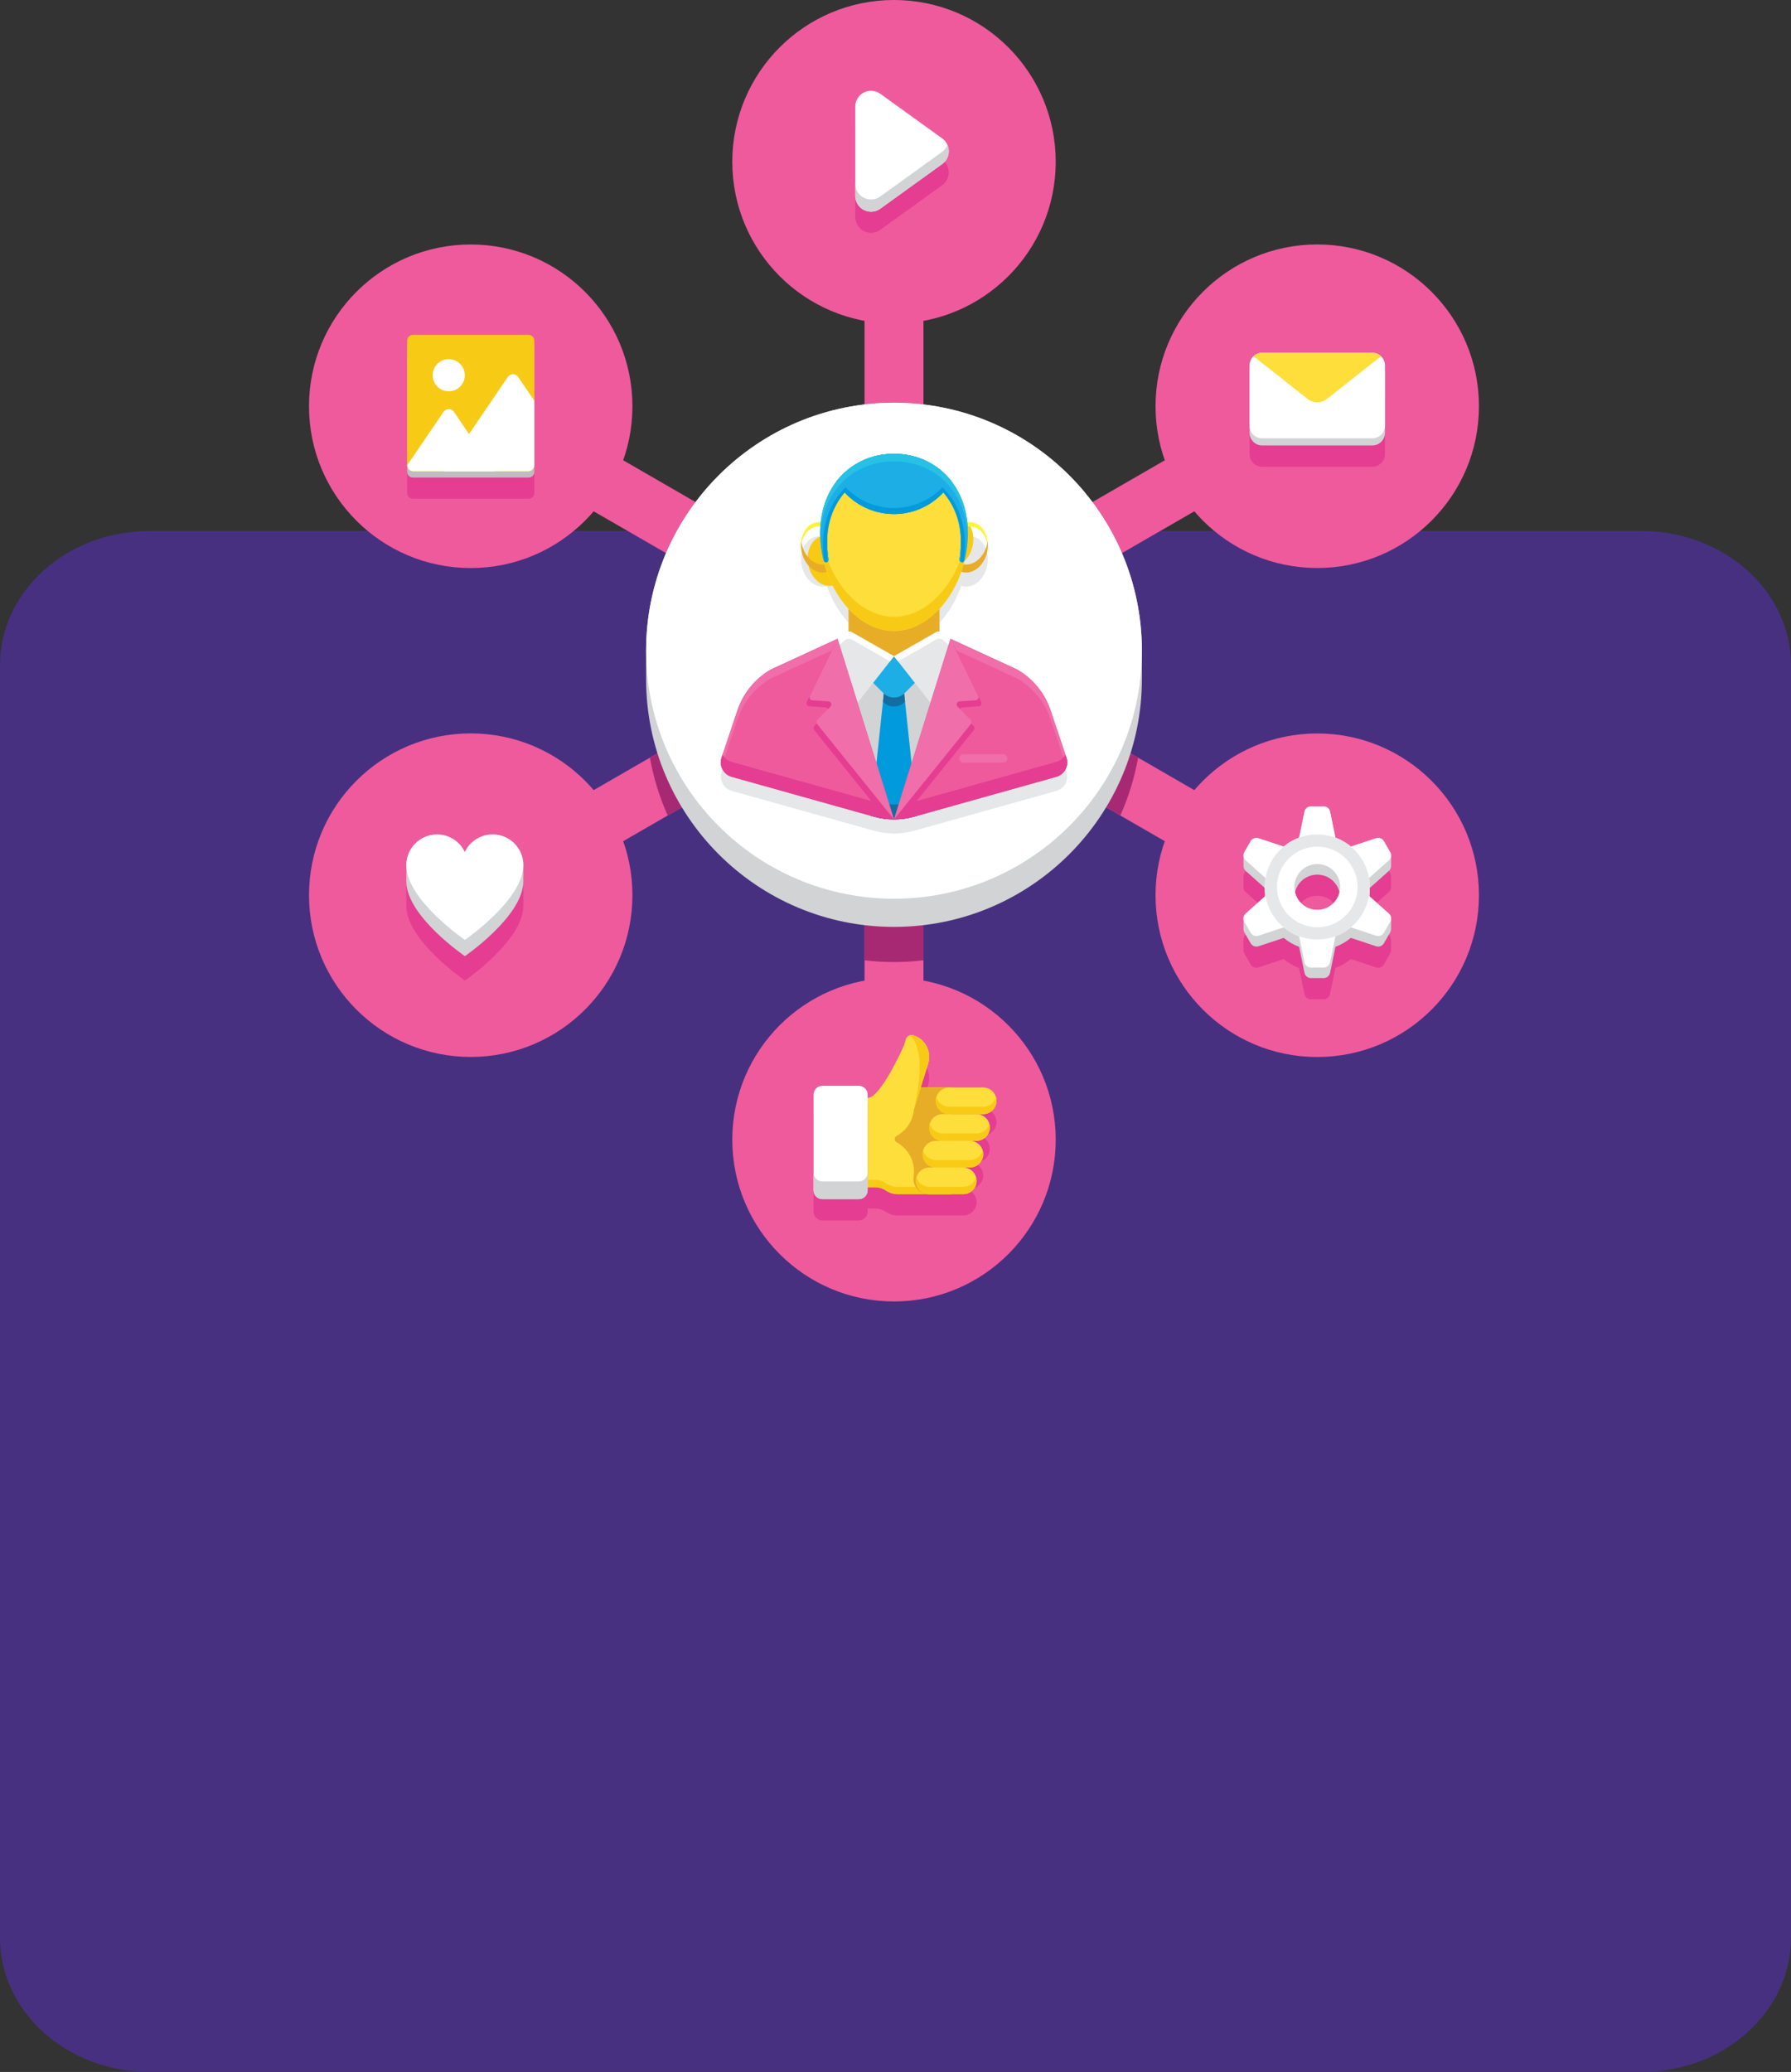 <?xml version="1.0" encoding="utf-8"?>
<!-- Generator: Adobe Illustrator 16.0.0, SVG Export Plug-In . SVG Version: 6.00 Build 0)  -->
<!DOCTYPE svg PUBLIC "-//W3C//DTD SVG 1.1//EN" "http://www.w3.org/Graphics/SVG/1.1/DTD/svg11.dtd">
<svg version="1.1" id="Layer_1" xmlns="http://www.w3.org/2000/svg" xmlns:xlink="http://www.w3.org/1999/xlink" x="0px" y="0px"
	 width="430.145px" height="497.412px" viewBox="0 0 430.145 497.412" enable-background="new 0 0 430.145 497.412"
	 xml:space="preserve">
<rect x="0" y="0" width="430.145" height="497.412" fill="#333333" stroke="none"/>
<g id="Group_7300" transform="translate(-1964.211 28752.195)">
	<g id="Group_7287" transform="translate(3012.211 388.385)">
		<path id="Path_19833" fill="#473080" d="M-773.672-28643.168h119.868c19.854,0,35.948-14.422,35.948-32.215v-305.516
			c0-17.793-16.095-32.217-35.948-32.217h-358.248c-19.853,0-35.948,14.424-35.948,32.217v305.516
			c0,17.793,16.1,32.215,35.948,32.215h124.227"/>
	</g>
</g>
<g id="Social_Media" transform="translate(1041.556 28948.527)">
	<g id="Group_6730" transform="translate(66.444 64.587)">
		<g id="Group_6704" transform="translate(71.008 63.665)">
			<rect id="Rectangle_1246" x="-971.372" y="-29013.113" fill="#EF5A9D" width="14.153" height="185.11"/>
			<path id="Path_18650" fill="#EF5A9D" d="M-880.59-28960.705l-32.259,18.611l-37.275,21.535l-7.094,4.086l-7.077,4.088
				l-7.077,4.086l-47.274,27.295l-22.26,12.852l-7.094-12.26l25.081-14.475l44.453-25.672l7.094-4.086l7.077-4.088l7.077-4.088
				l35.755-20.637l33.779-19.51L-880.59-28960.705z"/>
			<path id="Path_18651" fill="#EF5A9D" d="M-880.59-28880.412l-7.094,12.262l-22.256-12.854l-47.278-27.293l-7.077-4.088
				l-7.077-4.086l-7.094-4.088l-37.274-21.535l-32.26-18.611l7.094-12.262l33.779,19.506l35.755,20.641l7.077,4.086l7.077,4.086
				l7.094,4.088l44.453,25.672L-880.59-28880.412z"/>
			<path id="Path_18652" fill="#A72973" d="M-905.671-28894.887c-0.849,4.785-2.284,9.447-4.272,13.883l-47.275-27.297v62.053
				c-4.701,0.563-9.452,0.563-14.153,0v-62.053l-47.274,27.301c-1.989-4.436-3.424-9.098-4.273-13.883l44.453-25.672l-37.275-21.535
				c9.415-16.119,25.835-26.902,44.369-29.135c4.701-0.563,9.452-0.563,14.153,0c18.534,2.232,34.953,13.016,44.369,29.135
				l-37.275,21.535L-905.671-28894.887z"/>
			<path id="Path_18653" fill="#D1D3D4" d="M-904.759-28920.488c0-0.023,0-0.047,0-0.07c0-32.883-26.656-59.539-59.539-59.539
				s-59.539,26.656-59.539,59.539c0,0.023,0,0.047,0,0.07s0,0.047,0,0.074c0,0.025,0,0.047,0,0.072s0,0.047,0,0.07
				c0,0.025,0,0.047,0,0.072c0,0.027,0,0.047,0,0.074c0,0.025,0,0.047,0,0.07s0,0.047,0,0.074c0,0.025,0,0.047,0,0.072
				s0,0.047,0,0.07c0,0.025,0,0.049,0,0.072s0,0.047,0,0.072s0,0.047,0,0.072c0,0.027,0,0.047,0,0.072c0,0.023,0,0.047,0,0.072
				c0,0.027,0,0.047,0,0.074c0,0.025,0,0.047,0,0.072s0,0.047,0,0.07c0,0.025,0,0.047,0,0.072c0,0.027,0,0.049,0,0.074
				s0,0.047,0,0.07c0,0.025,0,0.047,0,0.074c0,0.025,0,0.047,0,0.072s0,0.047,0,0.072c0,0.023,0,0.047,0,0.072s0,0.047,0,0.072
				c0,0.027,0,0.047,0,0.07c0,0.025,0,0.047,0,0.074c0,0.025,0,0.047,0,0.072s0,0.049,0,0.074s0,0.047,0,0.072
				c0,0.027,0,0.047,0,0.074c0,0.025,0,0.047,0,0.072s0,0.047,0,0.07c0,0.025,0,0.047,0,0.072c0,0.027,0,0.047,0,0.074
				c0,0.025,0,0.047,0,0.07s0,0.047,0,0.07c0,0.025,0,0.049,0,0.074s0,0.047,0,0.072c0,0.027,0,0.049,0,0.072s0,0.047,0,0.072
				s0,0.047,0,0.072c0,0.027,0,0.047,0,0.072c0,0.023,0,0.047,0,0.07c0,0.025,0,0.047,0,0.072c0,0.027,0,0.047,0,0.072
				c0,0.023,0,0.047,0,0.07c0,0.025,0,0.047,0,0.072c0,0.027,0,0.049,0,0.074s0,0.047,0,0.07s0,0.047,0,0.074
				c0,0.025,0,0.047,0,0.072s0,0.047,0,0.072c0,0.023,0,0.047,0,0.07s0,0.047,0,0.072s0,0.047,0,0.072c0,0.023,0,0.047,0,0.07
				s0,0.047,0,0.072s0,0.047,0,0.072c0,0.027,0,0.049,0,0.072s0,0.047,0,0.072c0,0.027,0,0.047,0,0.074c0,0.025,0,0.047,0,0.072
				s0,0.047,0,0.072c0,0.023,0,0.047,0,0.072s0,0.047,0,0.072c0,0.027,0,0.047,0,0.07c0,0.025,0,0.047,0,0.074
				c0,0.025,0,0.047,0,0.072s0,0.049,0,0.072s0,0.047,0,0.072s0,0.047,0,0.072c0,0.027,0,0.047,0,0.072c0,0.023,0,0.047,0,0.072
				c0,0.027,0,0.047,0,0.074c0,0.025,0,0.047,0,0.07s0,0.047,0,0.072s0,0.047,0,0.072c0,0.027,0,0.049,0,0.074s0,0.047,0,0.07
				s0,0.047,0,0.074c0,0.025,0,0.047,0,0.072s0,0.047,0,0.072c0,0.023,0,0.047,0,0.07s0,0.047,0,0.072s0,0.047,0,0.072
				c0,0.027,0,0.047,0,0.072c0,0.023,0,0.047,0,0.072c0,0.027,0,0.047,0,0.074c0,0.025,0,0.047,0,0.07s0,0.047,0,0.074
				c0,0.025,0,0.047,0,0.072s0,0.047,0,0.07c0,32.883,26.656,59.539,59.539,59.539s59.539-26.656,59.539-59.539
				c0-0.023,0-0.047,0-0.07c0-0.025,0-0.047,0-0.072c0-0.027,0-0.049,0-0.074s0-0.047,0-0.07c0-0.025,0-0.047,0-0.074
				c0-0.025,0-0.047,0-0.072s0-0.047,0-0.072c0-0.023,0-0.047,0-0.072s0-0.047,0-0.072c0-0.027,0-0.047,0-0.07
				c0-0.025,0-0.047,0-0.072c0-0.023,0-0.047,0-0.072c0-0.027,0-0.047,0-0.074c0-0.025,0-0.047,0-0.07s0-0.047,0-0.074
				c0-0.025,0-0.047,0-0.072s0-0.047,0-0.072c0-0.027,0-0.047,0-0.07c0-0.025,0-0.047,0-0.074c0-0.025,0-0.047,0-0.072
				s0-0.047,0-0.072c0-0.023,0-0.047,0-0.072s0-0.047,0-0.072c0-0.027,0-0.047,0-0.072c0-0.023,0-0.047,0-0.072
				c0-0.027,0-0.047,0-0.074c0-0.025,0-0.047,0-0.07s0-0.047,0-0.072s0-0.047,0-0.072c0-0.027,0-0.047,0-0.072
				c0-0.023,0-0.047,0-0.072c0-0.027,0-0.047,0-0.074c0-0.025,0-0.047,0-0.072s0-0.047,0-0.072c0-0.023,0-0.047,0-0.072
				s0-0.047,0-0.072c0-0.027,0-0.047,0-0.07c0-0.025,0-0.047,0-0.072c0-0.023,0-0.047,0-0.072c0-0.027,0-0.047,0-0.07
				c0-0.025,0-0.047,0-0.072c0-0.023,0-0.047,0-0.072c0-0.027,0-0.047,0-0.074c0-0.025,0-0.047,0-0.07s0-0.047,0-0.074
				c0-0.025,0-0.047,0-0.072s0-0.047,0-0.07c0-0.025,0-0.047,0-0.072c0-0.023,0-0.047,0-0.072s0-0.047,0-0.07
				c0-0.025,0-0.047,0-0.072c0-0.023,0-0.047,0-0.072s0-0.047,0-0.072c0-0.027,0-0.047,0-0.072c0-0.023,0-0.047,0-0.072
				s0-0.047,0-0.074c0-0.025,0-0.047,0-0.07s0-0.047,0-0.07s0-0.047,0-0.074c0-0.025,0-0.047,0-0.072s0-0.047,0-0.07
				c0-0.025,0-0.047,0-0.072c0-0.027,0-0.047,0-0.074c0-0.025,0-0.047,0-0.072s0-0.049,0-0.074s0-0.047,0-0.072
				c0-0.027,0-0.047,0-0.074c0-0.025,0-0.047,0-0.07s0-0.047,0-0.072s0-0.047,0-0.072c0-0.027,0-0.047,0-0.072
				c0-0.023,0-0.047,0-0.072c0-0.027,0-0.047,0-0.074c0-0.025,0-0.047,0-0.07s0-0.047,0-0.074c0-0.025,0-0.047,0-0.072
				s0-0.047,0-0.07c0-0.025,0-0.047,0-0.072c0-0.027,0-0.047,0-0.074c0-0.025,0-0.047,0-0.072s0-0.047,0-0.072
				c0-0.023,0-0.047,0-0.072s0-0.047,0-0.072c0-0.027,0-0.047,0-0.072c0-0.023,0-0.047,0-0.07s0-0.047,0-0.072
				c0-0.027,0-0.047,0-0.074c0-0.025,0-0.047,0-0.07s0-0.047,0-0.074c0-0.025,0-0.047,0-0.072s0-0.047,0-0.07
				c0-0.025,0-0.047,0-0.072C-904.759-28920.441-904.759-28920.463-904.759-28920.488z"/>
			<circle id="Ellipse_2256" fill="#FFFFFF" cx="-964.296" cy="-28920.561" r="59.537"/>
			<path id="Path_18654" fill="#E6E7E8" d="M-922.735-28890.859c0-0.012,0-0.021,0-0.031c0-0.025-0.008-0.051-0.015-0.076
				c-0.028-0.16-0.067-0.316-0.116-0.471c-0.006-0.02-0.008-0.035-0.013-0.055l-3.805-11.35c-1.392-4.152-4.257-7.65-8.054-9.834
				l-14.484-6.67l-0.573-0.264l-0.948-0.436l0,0l0,0h-0.006l0,0l-1.252-1l-0.557-0.447c-0.225-0.182-0.498-0.289-0.784-0.313
				c-0.01,0-0.022,0-0.032,0v-5.461c1.043-1.131,1.973-2.359,2.775-3.67c0.361-0.592,0.699-1.201,1.021-1.834
				c0.549-1.096,1.025-2.227,1.426-3.385c0.169,0.068,0.344,0.123,0.521,0.162c2.579,0.465,5.155-1.84,5.754-5.156
				c0.053-0.311,0.086-0.627,0.1-0.943c0,0.02,0.006,0.035,0.008,0.053c0-0.039,0-0.078,0-0.117c0-0.068,0.02-0.137,0.02-0.199
				c0-0.156-0.019-0.301-0.023-0.457c-0.006-0.156-0.01-0.313-0.027-0.469c-0.008-0.072,0-0.148-0.012-0.223
				c0,0.004,0,0.006,0,0.008c-0.02-0.137-0.057-0.266-0.081-0.398c-0.03-0.16-0.063-0.313-0.101-0.467
				c-0.049-0.184-0.1-0.361-0.168-0.535c-0.057-0.154-0.121-0.299-0.187-0.449c-0.065-0.148-0.146-0.311-0.228-0.457
				c-0.084-0.146-0.178-0.285-0.274-0.422s-0.175-0.252-0.272-0.365c-0.117-0.133-0.241-0.258-0.373-0.375
				c-0.1-0.092-0.19-0.188-0.3-0.27c-0.159-0.117-0.329-0.223-0.505-0.316c-0.093-0.051-0.177-0.113-0.275-0.158
				c-0.66-0.314-1.402-0.408-2.119-0.271c-0.326-3.563-1.632-6.963-3.773-9.826v-0.006l0,0l0,0c-0.016-0.02-0.031-0.039-0.047-0.057
				c-0.081-0.1-0.167-0.201-0.25-0.307s-0.145-0.18-0.221-0.27l-0.006,0.012c-0.246-0.289-0.485-0.584-0.748-0.852
				c-0.399-0.41-0.82-0.801-1.26-1.17c-0.047-0.039-0.1-0.072-0.148-0.111c-0.117-0.094-0.242-0.18-0.36-0.27
				c-0.368-0.285-0.741-0.557-1.132-0.813c-0.171-0.109-0.348-0.207-0.521-0.313c-0.354-0.211-0.711-0.412-1.08-0.6
				c-0.199-0.1-0.406-0.201-0.615-0.289c-0.357-0.162-0.723-0.311-1.094-0.449c-0.221-0.082-0.44-0.162-0.664-0.236
				c-0.379-0.121-0.764-0.227-1.154-0.324c-0.225-0.059-0.448-0.119-0.678-0.168c-0.424-0.09-0.855-0.152-1.289-0.211
				c-0.2-0.027-0.4-0.066-0.601-0.086c-1.296-0.141-2.604-0.141-3.9,0c-0.2,0.02-0.4,0.059-0.6,0.086
				c-0.436,0.059-0.868,0.121-1.294,0.211c-0.23,0.049-0.453,0.111-0.677,0.168c-0.39,0.1-0.775,0.199-1.154,0.324
				c-0.225,0.074-0.444,0.154-0.665,0.236c-0.371,0.137-0.738,0.287-1.1,0.449c-0.206,0.092-0.41,0.186-0.611,0.289
				c-0.37,0.186-0.728,0.387-1.083,0.6c-0.174,0.1-0.35,0.199-0.52,0.313c-0.392,0.252-0.768,0.529-1.14,0.816
				c-0.115,0.09-0.236,0.17-0.35,0.262c-0.049,0.039-0.1,0.074-0.149,0.111c-0.44,0.367-0.861,0.758-1.26,1.17
				c-0.262,0.27-0.5,0.564-0.748,0.855l-0.007-0.012c-0.074,0.086-0.144,0.178-0.216,0.266c-0.083,0.102-0.169,0.201-0.25,0.309
				l-0.051,0.061v0.004c-2.133,2.852-3.437,6.238-3.766,9.783c-0.349-0.037-0.702-0.027-1.049,0.031
				c-0.304,0.057-0.6,0.15-0.88,0.279c-0.1,0.045-0.182,0.109-0.275,0.16c-0.176,0.092-0.345,0.197-0.505,0.314
				c-0.1,0.082-0.2,0.178-0.3,0.27c-0.131,0.117-0.256,0.244-0.373,0.375c-0.1,0.115-0.184,0.242-0.272,0.367
				s-0.189,0.273-0.274,0.422s-0.157,0.299-0.228,0.455s-0.13,0.301-0.186,0.451c-0.064,0.174-0.118,0.352-0.167,0.535
				c-0.041,0.154-0.074,0.307-0.1,0.465c-0.025,0.137-0.062,0.264-0.081,0.402c0,0,0-0.008,0-0.012
				c-0.01,0.074-0.005,0.15-0.012,0.223c-0.015,0.154-0.02,0.313-0.025,0.469c-0.005,0.156-0.027,0.301-0.024,0.457
				c0,0.066,0.017,0.135,0.02,0.199c0,0.039,0,0.078,0,0.117c0-0.02,0.005-0.035,0.007-0.053c0.014,0.316,0.047,0.633,0.1,0.943
				c0.6,3.313,3.175,5.621,5.754,5.156c0.117-0.029,0.232-0.066,0.346-0.109c0.396,1.141,0.866,2.254,1.405,3.332
				c0.319,0.629,0.66,1.242,1.022,1.832c0.802,1.311,1.731,2.539,2.773,3.668v5.465c-0.15,0.008-0.297,0.039-0.437,0.092
				c-0.135,0.053-0.261,0.127-0.375,0.217l-0.549,0.441l-1.262,1.012l0,0l-16.013,7.375c-0.942,0.543-1.834,1.17-2.663,1.873l0,0
				c-0.544,0.469-1.06,0.971-1.544,1.5c-0.122,0.133-0.242,0.266-0.358,0.4c-0.116,0.135-0.247,0.262-0.36,0.4
				c-0.794,0.977-1.482,2.035-2.054,3.158c-0.083,0.16-0.162,0.32-0.24,0.484c-0.318,0.652-0.596,1.324-0.831,2.012l-3.805,11.352
				c-0.053,0.166-0.095,0.336-0.125,0.508c-0.007,0.035-0.014,0.074-0.019,0.109c0,0.016,0,0.029,0,0.043
				c-0.01,0.074-0.012,0.145-0.017,0.219c-0.005,0.074-0.014,0.121-0.015,0.182c0,0.012-0.007,0.025-0.007,0.039s0,0.012,0,0.021
				v0.016c0,0.063,0.01,0.125,0.014,0.188c0,0.047-0.005,0.092,0,0.137c0.005,0.047,0.015,0.07,0.02,0.102s0,0.055,0.007,0.082
				c0,0.008,0,0.02,0,0.027c0.015,0.1,0.041,0.188,0.062,0.281c0,0.018,0.008,0.035,0.012,0.051c0.014,0.051,0.015,0.1,0.03,0.154
				c0,0.014,0.012,0.023,0.015,0.037c0.003,0.012,0,0.012,0,0.02c0,0.006,0,0,0-0.006l0.01,0.025
				c0.048,0.141,0.105,0.281,0.171,0.414c0.03,0.066,0.056,0.137,0.09,0.201c0.105,0.195,0.229,0.381,0.368,0.555
				c0.15,0.184,0.317,0.35,0.5,0.5c0.254,0.201,0.535,0.367,0.834,0.492c0.039,0.018,0.069,0.049,0.11,0.064
				c0.117,0.045,0.237,0.086,0.36,0.121l33.424,9.363l0,0l0.122,0.035l0.613,0.172l0,0c0.4,0.109,0.79,0.207,1.191,0.289
				c0.401,0.082,0.8,0.152,1.2,0.207c0.056,0.008,0.113,0.004,0.169,0.012c0.1,0.012,0.193,0.008,0.287,0.02l0.014,0.018
				c0.263,0.029,0.525,0.061,0.79,0.078l-0.014-0.041c0.4,0.027,0.794,0.08,1.192,0.08l0,0c0.356,0,0.711-0.014,1.066-0.035
				c0.037,0,0.074-0.01,0.111-0.012v0.008c0.264-0.018,0.527-0.049,0.789-0.078l0.015-0.018c0.149-0.016,0.3-0.012,0.454-0.031
				c0.128-0.016,0.257-0.045,0.385-0.066c0.1-0.014,0.2-0.033,0.301-0.051c0.168-0.031,0.34-0.053,0.508-0.088
				c0.399-0.084,0.794-0.18,1.184-0.289c0.002-0.002,0.006-0.002,0.008,0l34.159-9.568c1.165-0.326,2.085-1.221,2.446-2.375l0,0
				c0-0.004,0-0.008,0-0.01c0.023-0.076,0.035-0.154,0.054-0.232c0.022-0.096,0.051-0.188,0.065-0.283c0-0.006,0-0.014,0-0.021
				s0-0.037,0-0.057C-922.698-28890.207-922.696-28890.535-922.735-28890.859z"/>
			<g id="Group_6703" transform="translate(42.099 45.296)">
				<g id="Group_6702" transform="translate(0.001)">
					<path id="Path_18655" fill="#D1D3D4" d="M-967.407-28935.586l-34.159,9.568c-3.159,0.885-6.5,0.885-9.659,0l-34.158-9.568
						c-1.904-0.531-3.015-2.506-2.483-4.41c0.017-0.059,0.034-0.117,0.054-0.176l3.805-11.35c1.392-4.152,4.257-7.65,8.053-9.834
						l16.013-7.375h27.093l16.012,7.375c3.797,2.184,6.662,5.682,8.053,9.834l3.805,11.352c0.629,1.873-0.381,3.902-2.254,4.531
						C-967.291-28935.619-967.348-28935.602-967.407-28935.586z"/>
					<rect id="Rectangle_1247" x="-1017.317" y="-28980.977" fill="#E7AD27" width="21.846" height="19.874"/>
					<path id="Path_18656" fill="#009ADD" d="M-1004.247-28958.324h-4.299l-3.415,32.1l0.735,0.205c3.159,0.887,6.501,0.887,9.659,0
						l0.734-0.205L-1004.247-28958.324z"/>
					<path id="Path_18657" fill="#136DA0" d="M-1004.247-28958.324h-4.299l-0.5,4.693l0.115,0.117c1.397,1.398,3.665,1.398,5.063,0
						c0,0,0,0,0.001,0l0.116-0.117L-1004.247-28958.324z"/>
					<path id="Path_18658" fill="#1CAEE4" d="M-1001.199-28958.328l-2.662,2.664c-1.397,1.396-3.665,1.396-5.063,0l0,0l-2.662-2.664
						c-0.28-0.277-0.28-0.732,0-1.012c0,0,0,0,0,0l5.194-5.195l5.194,5.195
						C-1000.921-28959.059-1000.921-28958.607-1001.199-28958.328z"/>
					<path id="Path_18659" fill="#EF5A9D" d="M-992.848-28968.729l16.014,7.377c3.797,2.182,6.662,5.68,8.053,9.832l3.805,11.352
						c0.629,1.875-0.381,3.904-2.256,4.533c-0.057,0.018-0.115,0.037-0.173,0.053l-34.159,9.568
						c-1.572,0.439-3.197,0.664-4.83,0.664L-992.848-28968.729z"/>
					<path id="Path_18660" fill="#EF5A9D" d="M-1019.941-28968.729l-16.013,7.377c-3.796,2.182-6.662,5.68-8.053,9.832
						l-3.805,11.352c-0.629,1.875,0.381,3.904,2.256,4.533c0.057,0.018,0.115,0.037,0.173,0.053l34.158,9.568
						c1.572,0.439,3.197,0.664,4.83,0.664L-1019.941-28968.729z"/>
					<path id="Path_18661" fill="#F06EA9" d="M-1047.957-28939.557c-0.025,0.17-0.04,0.338-0.042,0.51v0.008
						c0.001,0.17,0.014,0.342,0.039,0.512c0,0.02,0.005,0.039,0.008,0.059c0.027,0.172,0.068,0.344,0.12,0.51
						c0.007-0.021,0.012-0.045,0.019-0.066l3.805-11.35c1.392-4.152,4.257-7.65,8.053-9.834l16.013-7.377h0.671l-0.671-2.146
						l-14.478,6.668l-1.535,0.707c-3.796,2.184-6.661,5.682-8.053,9.834l-3.805,11.352c-0.053,0.164-0.095,0.334-0.125,0.506
						C-1047.945-28939.629-1047.952-28939.592-1047.957-28939.557z"/>
					<path id="Path_18662" fill="#F06EA9" d="M-964.837-28939.57c0-0.025-0.008-0.051-0.014-0.076
						c-0.029-0.178-0.072-0.354-0.13-0.525l-3.805-11.35c-1.392-4.152-4.257-7.65-8.054-9.834l-15.055-6.934l-0.955-0.441
						l-0.672,2.148h0.672l16.01,7.375c3.797,2.182,6.662,5.68,8.054,9.832l3.805,11.352c0.007,0.023,0.013,0.045,0.019,0.066
						c0.055-0.172,0.096-0.348,0.123-0.525c0-0.006,0-0.014,0-0.021C-964.782-28938.857-964.782-28939.217-964.837-28939.57z"/>
					<g id="Group_6698" transform="translate(28.058 42.616)">
						<path id="Path_18663" fill="#E6E7E8" d="M-1034.453-29007.148l-8.726,11.131l-4.824-15.326l1.814-1.455
							c0.458-0.367,1.095-0.418,1.606-0.127L-1034.453-29007.148z"/>
					</g>
					<g id="Group_6699" transform="translate(41.611 42.616)">
						<path id="Path_18664" fill="#E6E7E8" d="M-1048.003-29007.148l8.724,11.131l4.818-15.326l-1.809-1.455
							c-0.459-0.367-1.097-0.418-1.608-0.127L-1048.003-29007.148z"/>
					</g>
					<path id="Path_18665" fill="#FFFFFF" d="M-996.264-28968.541c0.512-0.293,1.15-0.242,1.608,0.127l1.364,1.102l0.445-1.412
						l-1.81-1.455c-0.46-0.367-1.097-0.418-1.608-0.127l-10.128,5.775l0.958,1.223L-996.264-28968.541z"/>
					<path id="Path_18666" fill="#FFFFFF" d="M-1016.519-28968.541c-0.51-0.293-1.148-0.242-1.606,0.127l-1.365,1.102l-0.444-1.412
						l1.809-1.455c0.458-0.367,1.095-0.418,1.606-0.127l10.125,5.777l-0.958,1.223L-1016.519-28968.541z"/>
					
						<ellipse id="Ellipse_2257" transform="matrix(-0.178 -0.984 0.984 -0.178 27322.225 -35155.363)" fill="#F7CB15" cx="-1023.93" cy="-28990.678" rx="6.095" ry="4.746"/>
					
						<ellipse id="Ellipse_2258" transform="matrix(-0.984 -0.178 0.178 -0.984 3195.391 -57694.875)" fill="#F7CB15" cx="-988.626" cy="-28990.68" rx="4.746" ry="6.095"/>
					<path id="Path_18667" fill="#FFF335" d="M-1025.031-28995.652c2.579-0.467,5.155,1.84,5.754,5.154
						c0.05,0.295,0.084,0.592,0.1,0.889c0.046-0.639,0.013-1.281-0.1-1.914c-0.6-3.313-3.175-5.621-5.754-5.154
						c-2.346,0.424-3.88,3-3.689,5.951C-1028.54-28993.229-1027.1-28995.277-1025.031-28995.652z"/>
					<path id="Path_18668" fill="#FFF335" d="M-993.314-28990.498c0.601-3.313,3.175-5.621,5.754-5.154
						c2.069,0.375,3.509,2.422,3.688,4.928c0.191-2.955-1.342-5.529-3.688-5.953c-2.579-0.465-5.155,1.842-5.754,5.156
						c-0.112,0.631-0.146,1.275-0.101,1.914C-993.398-28989.906-993.364-28990.203-993.314-28990.498z"/>
					<path id="Path_18669" fill="#E7AD27" d="M-1022.862-28986.611c-2.579,0.467-5.155-1.842-5.754-5.154
						c-0.025-0.143-0.042-0.283-0.059-0.424c-0.103,0.783-0.083,1.578,0.059,2.355c0.6,3.313,3.175,5.621,5.754,5.154
						c2.469-0.445,4.04-3.273,3.645-6.418C-1019.526-28988.799-1020.916-28986.965-1022.862-28986.611z"/>
					<path id="Path_18670" fill="#E7AD27" d="M-983.975-28991.766c-0.6,3.313-3.175,5.621-5.754,5.154
						c-1.947-0.35-3.337-2.184-3.645-4.486c-0.4,3.148,1.177,5.973,3.645,6.418c2.579,0.467,5.155-1.84,5.754-5.154
						c0.143-0.777,0.162-1.572,0.059-2.355C-983.933-28992.049-983.948-28991.908-983.975-28991.766z"/>
					<path id="Path_18671" fill="#FEDE3A" d="M-1006.395-29013.115c-9.8,0-17.749,7.35-17.749,19.088
						c0,11.742,7.947,23.426,17.749,23.426c9.803,0,17.749-11.684,17.749-23.426
						C-988.646-29005.766-996.591-29013.115-1006.395-29013.115z"/>
					<path id="Path_18672" fill="#F7CB15" d="M-1006.395-28974.006c-9.325,0-16.964-10.572-17.688-21.705
						c-0.037,0.551-0.061,1.109-0.061,1.684c0,11.738,7.947,23.424,17.749,23.424c9.803,0,17.749-11.686,17.749-23.424
						c0-0.574-0.024-1.133-0.062-1.684C-989.435-28984.578-997.07-28974.006-1006.395-28974.006z"/>
					<path id="Path_18673" fill="#1CAEE4" d="M-1006.395-29013.115c-5.393-0.092-10.514,2.361-13.824,6.619
						c4.579,7.635,14.479,10.111,22.114,5.533c2.271-1.361,4.171-3.264,5.533-5.533
						C-995.882-29010.754-1001.003-29013.207-1006.395-29013.115z"/>
					<path id="Path_18674" fill="#1CAEE4" d="M-1006.395-29013.115c-5.393-0.092-10.514,2.361-13.824,6.619
						c4.579,7.635,14.479,10.111,22.114,5.533c2.271-1.361,4.171-3.264,5.533-5.533
						C-995.882-29010.754-1001.003-29013.207-1006.395-29013.115z"/>
					<path id="Path_18675" fill="#009ADD" d="M-1006.395-29000.105c-5.324,0.004-10.305-2.627-13.306-7.023
						c-0.176,0.207-0.351,0.414-0.517,0.633c4.58,7.635,14.481,10.111,22.116,5.531c2.27-1.361,4.17-3.262,5.531-5.531
						c-0.167-0.215-0.342-0.426-0.518-0.633C-996.09-29002.73-1001.071-29000.102-1006.395-29000.105z"/>
					<path id="Path_18676" fill="#F06EA9" d="M-980.173-28938.988h-9.549c-0.561,0-1.015-0.453-1.015-1.016l0,0
						c0-0.559,0.454-1.014,1.015-1.014h9.549c0.561,0,1.016,0.455,1.016,1.014l0,0
						C-979.157-28939.441-979.612-28938.988-980.173-28938.988z"/>
					<path id="Path_18677" fill="#1CAEE4" d="M-1022.734-28987.094c0.348,0,0.629-0.285,0.627-0.633c0-0.035-0.003-0.07-0.009-0.105
						c-0.217-1.309-0.327-2.633-0.328-3.957c0-10.621,7.188-17.268,16.055-17.268c8.867,0,16.054,6.648,16.054,17.268
						c-0.001,1.324-0.111,2.648-0.328,3.957c-0.06,0.344,0.169,0.668,0.512,0.73c0.035,0.006,0.07,0.008,0.107,0.008l0,0
						c0.291,0.002,0.547-0.197,0.617-0.48c0.516-2.111,0.779-4.277,0.785-6.453c0-11.738-7.947-19.088-17.749-19.088
						s-17.749,7.35-17.749,19.088c0.005,2.176,0.269,4.342,0.787,6.453c0.069,0.283,0.324,0.482,0.616,0.48H-1022.734z"/>
					<g id="Group_6700" transform="translate(24.576 8.009)">
						<path id="Path_18678" fill="#009ADD" d="M-1019.374-29013.115c-0.145,0.172-0.285,0.344-0.438,0.51
							c3.295,3.43,5.063,8.047,4.9,12.801c-0.002,1.324-0.111,2.648-0.328,3.957c-0.061,0.344,0.168,0.668,0.51,0.73
							c0.036,0.004,0.072,0.008,0.107,0.008c0.129-0.002,0.254-0.043,0.358-0.117c0.217-1.348,0.327-2.709,0.329-4.074
							C-1013.937-29005.195-1016.032-29009.936-1019.374-29013.115z"/>
						<path id="Path_18679" fill="#009ADD" d="M-1042.129-29012.604c-0.15-0.166-0.294-0.338-0.436-0.51
							c-3.342,3.18-5.435,7.92-5.435,13.82c0.002,1.365,0.112,2.727,0.329,4.074c0.28,0.201,0.67,0.137,0.87-0.145
							c0.099-0.137,0.137-0.311,0.106-0.477c-0.217-1.309-0.327-2.633-0.328-3.959
							C-1047.189-29004.553-1045.423-29009.172-1042.129-29012.604z"/>
					</g>
					<g id="Group_6701" transform="translate(23.856)">
						<path id="Path_18680" fill="#27C1E6" d="M-1046.306-28990c0.002,0.904,0.055,1.809,0.159,2.707
							c0.139-0.143,0.202-0.344,0.169-0.539c-0.166-1.014-0.27-2.035-0.309-3.063
							C-1046.3-28990.6-1046.306-28990.303-1046.306-28990z"/>
						<path id="Path_18681" fill="#27C1E6" d="M-1030.251-29011.324c9.5,0,17.26,6.898,17.727,18.02
							c0.008-0.24,0.022-0.48,0.022-0.723c0-11.738-7.946-19.088-17.749-19.088c-9.802,0-17.749,7.35-17.749,19.088
							c0,0.242,0.015,0.482,0.022,0.723C-1047.509-29004.42-1039.751-29011.324-1030.251-29011.324z"/>
						<path id="Path_18682" fill="#27C1E6" d="M-1014.215-28990.895c-0.038,1.025-0.142,2.049-0.31,3.063
							c-0.031,0.195,0.031,0.395,0.17,0.539c0.104-0.9,0.156-1.805,0.158-2.707
							C-1014.197-28990.303-1014.202-28990.6-1014.215-28990.895z"/>
					</g>
				</g>
				<path id="Path_18683" fill="#136DA0" d="M-1000.83-28926.221l-0.37-3.479l-0.365,0.1c-3.159,0.885-6.5,0.885-9.659,0l-0.365-0.1
					l-0.37,3.479l0.735,0.205c0.396,0.111,0.793,0.209,1.192,0.291c0.399,0.084,0.801,0.152,1.206,0.209
					c1.614,0.221,3.25,0.221,4.863,0c0.404-0.057,0.806-0.125,1.207-0.209c0.4-0.082,0.797-0.18,1.191-0.291L-1000.83-28926.221z"/>
				<path id="Path_18684" fill="#E43D91" d="M-964.977-28940.172l-0.248-0.738c-0.46,0.855-1.247,1.484-2.182,1.746l-34.159,9.568
					c-1.208,0.336-2.448,0.545-3.7,0.625l-1.128,3.617c0.358,0,0.714-0.016,1.072-0.037c1.271-0.076,2.531-0.285,3.758-0.627
					l34.159-9.568c1.903-0.535,3.015-2.512,2.479-4.416C-964.941-28940.059-964.959-28940.115-964.977-28940.172z"/>
				<path id="Path_18685" fill="#E43D91" d="M-1006.394-28925.354l-1.13-3.619c-1.252-0.078-2.492-0.287-3.7-0.625l-34.158-9.566
					c-0.935-0.262-1.723-0.891-2.182-1.746l-0.248,0.738c-0.472,1.41-0.024,2.965,1.125,3.91c0.284,0.232,0.603,0.42,0.944,0.555
					c0.116,0.047,0.236,0.086,0.36,0.123l34.158,9.568C-1009.653-28925.576-1008.027-28925.354-1006.394-28925.354z"/>
				<path id="Path_18686" fill="#E43D91" d="M-1007.57-28925.395l-13.088-41.898l-6.692,13.762
					c-0.161,0.363,0.003,0.787,0.366,0.947c0.055,0.025,0.112,0.041,0.171,0.053l4.047,0.279c0.401,0.078,0.663,0.465,0.585,0.865
					c-0.028,0.145-0.099,0.277-0.203,0.383l-3.125,3.189c-0.261,0.283-0.28,0.713-0.044,1.018l17.189,21.322
					C-1008.097-28925.445-1007.833-28925.41-1007.57-28925.395z"/>
				<path id="Path_18687" fill="#F06EA9" d="M-1019.942-28968.729l-6.692,13.762c-0.161,0.363,0.003,0.789,0.367,0.949
					c0.055,0.025,0.113,0.041,0.172,0.051l4.047,0.281c0.401,0.076,0.663,0.465,0.585,0.865c-0.028,0.145-0.099,0.277-0.203,0.383
					l-3.125,3.189c-0.261,0.283-0.28,0.713-0.044,1.018l18.44,22.877L-1019.942-28968.729z"/>
				<path id="Path_18688" fill="#E43D91" d="M-1005.213-28925.395l13.088-41.898l6.692,13.762c0.161,0.363-0.003,0.787-0.366,0.947
					c-0.055,0.025-0.111,0.041-0.17,0.053l-4.048,0.279c-0.4,0.078-0.662,0.465-0.585,0.865c0.028,0.145,0.1,0.277,0.203,0.383
					l3.125,3.189c0.262,0.283,0.28,0.713,0.044,1.018l-17.19,21.324C-1004.686-28925.445-1004.95-28925.41-1005.213-28925.395z"/>
				<path id="Path_18689" fill="#F06EA9" d="M-992.842-28968.729l6.691,13.762c0.16,0.363-0.004,0.789-0.367,0.949
					c-0.055,0.025-0.112,0.041-0.172,0.051l-4.047,0.281c-0.4,0.076-0.662,0.465-0.585,0.865c0.028,0.145,0.099,0.277,0.203,0.383
					l3.125,3.189c0.261,0.283,0.279,0.713,0.044,1.018l-18.443,22.875L-992.842-28968.729z"/>
			</g>
		</g>
		<g id="Group_6709" transform="translate(115.875)">
			<g id="Group_6706">
				<g id="Group_6705">
					<circle id="Ellipse_2259" fill="#EF5A9D" cx="-1009.162" cy="-28974.277" r="38.838"/>
				</g>
			</g>
			<g id="Group_6708" transform="translate(0 234.765)">
				<g id="Group_6707">
					<circle id="Ellipse_2260" fill="#EF5A9D" cx="-1009.162" cy="-28974.277" r="38.838"/>
				</g>
			</g>
		</g>
		<g id="Group_6714" transform="translate(0.001 44.472)">
			<g id="Group_6711" transform="translate(0 117.38)">
				<g id="Group_6710" transform="translate(0 0)">
					<circle id="Ellipse_2261" fill="#EF5A9D" cx="-994.948" cy="-28960.064" r="38.837"/>
				</g>
			</g>
			<g id="Group_6713" transform="translate(203.308 0)">
				<g id="Group_6712" transform="translate(0)">
					<circle id="Ellipse_2262" fill="#EF5A9D" cx="-994.947" cy="-28960.063" r="38.837"/>
				</g>
			</g>
		</g>
		<g id="Group_6719" transform="translate(0 44.48)">
			<g id="Group_6716" transform="translate(203.31 117.387)">
				<g id="Group_6715" transform="translate(0 0)">
					<circle id="Ellipse_2263" fill="#EF5A9D" cx="-994.948" cy="-28960.063" r="38.837"/>
				</g>
			</g>
			<g id="Group_6718" transform="translate(0 0)">
				<g id="Group_6717">
					<circle id="Ellipse_2264" fill="#EF5A9D" cx="-994.948" cy="-28960.063" r="38.837"/>
				</g>
			</g>
		</g>
		<g id="Group_6720" transform="translate(145.41 21.783)">
			<path id="Path_18690" fill="#E43D91" d="M-1048-28982.803v-21.445c-0.001-2.092,1.695-3.791,3.788-3.791
				c0.796,0,1.572,0.25,2.218,0.717l14.876,10.723c1.698,1.225,2.081,3.596,0.856,5.293c-0.238,0.33-0.527,0.619-0.856,0.857
				l-14.874,10.725c-1.699,1.225-4.069,0.838-5.293-0.861C-1047.75-28981.23-1048.001-28982.008-1048-28982.803z"/>
			<path id="Path_18691" fill="#FFFFFF" d="M-1048-28987.875v-21.441c-0.001-2.094,1.695-3.791,3.788-3.791
				c0.796,0,1.572,0.25,2.218,0.717l14.876,10.723c1.698,1.225,2.083,3.594,0.858,5.293c-0.238,0.328-0.528,0.619-0.858,0.855
				l-14.874,10.723c-1.698,1.225-4.068,0.84-5.292-0.857C-1047.75-28986.301-1048.001-28987.078-1048-28987.875z"/>
			<path id="Path_18692" fill="#D1D3D4" d="M-1027.117-28998.453l-14.874,10.723c-1.698,1.225-4.067,0.84-5.291-0.859
				c-0.465-0.645-0.715-1.42-0.715-2.215v2.932c-0.001,2.094,1.695,3.791,3.788,3.791c0.796,0,1.573-0.25,2.218-0.717l14.875-10.723
				c1.429-1.033,1.952-2.918,1.261-4.541C-1026.119-28999.418-1026.556-28998.861-1027.117-28998.453z"/>
		</g>
		<g id="Group_6721" transform="translate(240.11 84.693)">
			<path id="Path_18693" fill="#E43D91" d="M-1018.515-28985.754h-26.453c-1.676,0-3.033-1.357-3.033-3.033v-14.475
				c0-1.674,1.357-3.031,3.033-3.031h26.453c1.675,0,3.032,1.357,3.032,3.031v14.479
				C-1015.484-28987.109-1016.841-28985.754-1018.515-28985.754z"/>
			<path id="Path_18694" fill="#D1D3D4" d="M-1018.515-28990.867h-26.453c-1.676,0-3.033-1.357-3.033-3.031v-14.475
				c0-1.674,1.357-3.031,3.033-3.031h26.453c1.675,0,3.032,1.357,3.032,3.031v14.475c0.001,1.674-1.355,3.031-3.029,3.031
				C-1018.513-28990.867-1018.514-28990.867-1018.515-28990.867z"/>
			<path id="Path_18695" fill="#FFFFFF" d="M-1018.515-28992.578h-26.453c-1.676,0-3.033-1.357-3.033-3.031v-14.475
				c0-1.674,1.357-3.031,3.033-3.031h26.453c1.675,0,3.032,1.357,3.032,3.031v14.475c0.001,1.674-1.355,3.031-3.03,3.031
				C-1018.513-28992.578-1018.514-28992.578-1018.515-28992.578z"/>
			<path id="Path_18696" fill="#FEDE3A" d="M-1018.515-29013.115h-26.453c-0.775,0-1.52,0.299-2.08,0.834l13.001,10.262
				c1.353,1.066,3.261,1.066,4.613,0l13-10.262C-1016.994-29012.816-1017.739-29013.115-1018.515-29013.115z"/>
		</g>
		<path id="Path_18697" fill="#E43D91" d="M-774.435-28798.963c0.347-0.309,0.54-0.756,0.528-1.221v-2.482
			c-0.004-0.061-0.011-0.121-0.021-0.182c-0.007-0.055-0.008-0.109-0.021-0.166c-0.031-0.162-0.089-0.318-0.169-0.463l-1.515-2.623
			c-0.376-0.65-1.157-0.947-1.871-0.713l-3.888,1.287l-2.178,0.719l-0.008-0.004c-0.504-0.414-1.039-0.789-1.6-1.121
			c-0.079-0.047-0.154-0.1-0.235-0.143c-0.549-0.309-1.12-0.576-1.709-0.799c-0.051-0.02-0.1-0.051-0.148-0.068l-1.294-6.252
			c-0.152-0.736-0.801-1.266-1.553-1.264h-3.027c-0.552,0-1.063,0.285-1.352,0.756c-0.096,0.156-0.164,0.328-0.2,0.508l-1.294,6.252
			c-0.052,0.018-0.1,0.049-0.148,0.068c-0.589,0.223-1.16,0.49-1.709,0.799c-0.079,0.047-0.155,0.096-0.235,0.143
			c-0.562,0.332-1.097,0.705-1.6,1.121l-0.009,0.004l-6.064-2.006c-0.714-0.236-1.496,0.063-1.871,0.713l-1.516,2.623
			c-0.08,0.145-0.137,0.301-0.168,0.461c-0.012,0.057-0.015,0.111-0.021,0.168c-0.011,0.059-0.019,0.119-0.022,0.18v2.482
			c-0.012,0.465,0.182,0.912,0.529,1.221l4.588,4.088v2.059l-0.58,0.518l-4.008,3.57c-0.156,0.145-0.281,0.318-0.367,0.512
			c-0.025,0.057-0.037,0.109-0.058,0.168c-0.049,0.141-0.077,0.289-0.084,0.438c0,0.035-0.021,0.07-0.021,0.102v2.482
			c-0.004,0.283,0.068,0.563,0.209,0.809l1.509,2.635c0.376,0.652,1.157,0.949,1.87,0.715l6.065-2.008
			c1.103,0.918,2.354,1.643,3.7,2.141l1.294,6.25c0.152,0.736,0.802,1.266,1.554,1.266h3.028c0.752-0.002,1.4-0.529,1.554-1.266
			l1.294-6.25c1.347-0.5,2.598-1.223,3.7-2.141l6.065,2.008c0.714,0.234,1.495-0.063,1.871-0.715l1.515-2.621
			c0.142-0.246,0.214-0.527,0.211-0.811v-2.482c0-0.035-0.019-0.068-0.02-0.1c-0.008-0.15-0.035-0.299-0.083-0.439
			c-0.016-0.059-0.035-0.113-0.058-0.168c-0.086-0.195-0.211-0.371-0.367-0.514l-4.588-4.088v-2.066L-774.435-28798.963z
			 M-786.451-28793.35c-0.081,0.24-0.179,0.473-0.292,0.699c-0.086,0.182-0.181,0.357-0.285,0.527
			c-0.083,0.127-0.181,0.24-0.271,0.359c-0.11,0.143-0.22,0.285-0.343,0.416c-0.101,0.107-0.214,0.205-0.323,0.299
			c-0.136,0.125-0.278,0.242-0.427,0.352c-0.115,0.084-0.233,0.164-0.355,0.24c-0.167,0.102-0.34,0.195-0.517,0.279
			c-0.12,0.057-0.24,0.117-0.365,0.168c-0.208,0.08-0.422,0.146-0.638,0.199c-0.11,0.029-0.217,0.066-0.329,0.088
			c-0.684,0.141-1.388,0.141-2.071,0c-0.113-0.021-0.218-0.059-0.328-0.086c-0.217-0.053-0.431-0.119-0.64-0.199
			c-0.125-0.049-0.245-0.109-0.365-0.166c-0.178-0.084-0.351-0.178-0.519-0.279c-0.122-0.078-0.24-0.156-0.354-0.238
			c-0.148-0.111-0.29-0.23-0.427-0.354c-0.11-0.1-0.22-0.201-0.321-0.301c-0.123-0.131-0.232-0.275-0.345-0.416
			c-0.091-0.119-0.191-0.23-0.272-0.359c-0.104-0.168-0.199-0.344-0.283-0.523c-0.117-0.229-0.218-0.465-0.301-0.709
			c-0.056-0.166-0.114-0.328-0.154-0.5c0.705-2.949,3.667-4.768,6.617-4.064c2.012,0.482,3.582,2.053,4.063,4.064
			C-786.331-28793.686-786.391-28793.518-786.451-28793.35z"/>
		<g id="Group_6726" transform="translate(238.642 193.587)">
			<path id="Path_18698" fill="#D1D3D4" d="M-1017.664-28993.529l4.587-4.088c0.347-0.309,0.54-0.754,0.528-1.219v-2.484
				c0.004-0.283-0.067-0.563-0.209-0.809l-1.513-2.623c-0.376-0.65-1.157-0.949-1.871-0.713l-6.065,2.006
				c-1.102-0.92-2.354-1.643-3.699-2.141l-1.294-6.25c-0.152-0.736-0.802-1.266-1.555-1.266h-3.027
				c-0.752,0.002-1.401,0.529-1.555,1.266l-1.294,6.25c-1.346,0.498-2.598,1.221-3.699,2.141l-6.065-2.006
				c-0.714-0.236-1.495,0.063-1.871,0.713l-1.515,2.623c-0.142,0.246-0.214,0.525-0.209,0.809v2.48
				c-0.012,0.465,0.182,0.912,0.529,1.223l4.586,4.086v2.059l-4.586,4.088c-0.348,0.309-0.541,0.756-0.529,1.221v2.484
				c-0.004,0.283,0.068,0.563,0.209,0.809l1.515,2.623c0.376,0.65,1.157,0.949,1.871,0.713l6.065-2.008
				c1.102,0.92,2.354,1.645,3.699,2.141l1.294,6.252c0.152,0.736,0.802,1.264,1.555,1.264h3.027c0.752,0,1.401-0.527,1.555-1.264
				l1.294-6.252c1.346-0.496,2.598-1.221,3.699-2.141l6.065,2.008c0.714,0.236,1.495-0.063,1.871-0.713l1.513-2.623
				c0.142-0.246,0.214-0.525,0.209-0.809v-2.484c0.012-0.465-0.182-0.91-0.528-1.221l-4.587-4.086V-28993.529z M-1030.272-28988.27
				c-2.546-0.004-4.758-1.752-5.346-4.23c0.698-2.951,3.657-4.777,6.609-4.08c2.023,0.479,3.603,2.059,4.081,4.08
				C-1025.515-28990.021-1027.726-28988.271-1030.272-28988.27L-1030.272-28988.27z"/>
			<g id="Group_6725" transform="translate(0)">
				<g id="Group_6722" transform="translate(13.247)">
					<path id="Path_18699" fill="#FFFFFF" d="M-1039.036-29005.027h-8.963l1.414-6.824c0.152-0.736,0.802-1.266,1.555-1.266h3.027
						c0.752,0.002,1.401,0.529,1.555,1.266L-1039.036-29005.027z"/>
					<path id="Path_18700" fill="#FFFFFF" d="M-1048-28982.508h8.965l-1.414,6.824c-0.152,0.736-0.802,1.266-1.555,1.266h-3.031
						c-0.753-0.002-1.401-0.529-1.555-1.266L-1048-28982.508z"/>
				</g>
				<g id="Group_6723" transform="translate(0.002 7.569)">
					<path id="Path_18701" fill="#FFFFFF" d="M-1042.266-28999.586l4.481,7.762l-6.616,2.189c-0.714,0.236-1.495-0.063-1.871-0.713
						l-1.515-2.625c-0.377-0.65-0.244-1.477,0.318-1.977L-1042.266-28999.586z"/>
					<path id="Path_18702" fill="#FFFFFF" d="M-1018.282-29003.084l-4.481-7.762l6.616-2.189c0.714-0.234,1.495,0.063,1.871,0.715
						l1.513,2.621c0.377,0.652,0.243,1.479-0.318,1.979L-1018.282-29003.084z"/>
				</g>
				<g id="Group_6724" transform="translate(0 7.569)">
					<path id="Path_18703" fill="#FFFFFF" d="M-1022.761-28991.824l4.481-7.762l5.2,4.637c0.561,0.5,0.693,1.326,0.318,1.977
						l-1.513,2.625c-0.376,0.65-1.157,0.949-1.871,0.713L-1022.761-28991.824z"/>
					<path id="Path_18704" fill="#FFFFFF" d="M-1037.785-29010.846l-4.481,7.762l-5.2-4.637c-0.561-0.5-0.693-1.326-0.318-1.979
						l1.515-2.621c0.376-0.652,1.157-0.949,1.871-0.715L-1037.785-29010.846z"/>
				</g>
			</g>
			<path id="Path_18705" fill="#FFFFFF" d="M-1030.272-29006.375c-6.963,0-12.608,5.645-12.608,12.607s5.646,12.607,12.608,12.607
				s12.608-5.645,12.608-12.607S-1023.309-29006.375-1030.272-29006.375L-1030.272-29006.375z M-1030.272-28988.27
				c-3.038,0-5.5-2.461-5.5-5.5c0-3.037,2.462-5.5,5.5-5.5c3.037,0,5.5,2.463,5.5,5.5l0,0
				C-1024.772-28990.73-1027.235-28988.27-1030.272-28988.27z"/>
			<path id="Path_18706" fill="#E6E7E8" d="M-1030.272-29006.375c-6.963,0-12.608,5.645-12.608,12.607s5.646,12.607,12.608,12.607
				s12.608-5.645,12.608-12.607S-1023.309-29006.375-1030.272-29006.375L-1030.272-29006.375z M-1030.272-28984.094
				c-5.343,0-9.674-4.33-9.674-9.674c0-5.342,4.331-9.674,9.674-9.674s9.674,4.332,9.674,9.674l0,0
				c0.002,5.344-4.328,9.676-9.671,9.678c-0.001,0-0.002,0-0.003,0V-28984.094z"/>
		</g>
		<path id="Path_18707" fill="#E43D91" d="M-981.045-28927.639h-27.8c-0.757,0-1.37,0.613-1.37,1.371l0,0v31.5
			c0,0.756,0.613,1.369,1.37,1.369l0,0h27.8c0.756,0,1.37-0.613,1.37-1.369l0,0v-31.5c0-0.756-0.612-1.369-1.368-1.371
			C-981.044-28927.639-981.045-28927.639-981.045-28927.639z"/>
		<g id="Group_6727" transform="translate(37.788 80.408)">
			<path id="Path_18708" fill="#BCBEC0" d="M-1018.833-28978.875h-27.8c-0.757,0-1.37-0.613-1.37-1.371l0,0v-30
				c0-0.756,0.614-1.369,1.371-1.367c0,0,0.001,0,0.002,0h27.8c0.757,0,1.37,0.613,1.37,1.369l0,0v30
				c0,0.756-0.614,1.369-1.371,1.369C-1018.832-28978.875-1018.833-28978.875-1018.833-28978.875z"/>
			<path id="Path_18709" fill="#F7CB15" d="M-1018.833-28980.381h-27.8c-0.757,0-1.37-0.613-1.37-1.369l0,0v-30
				c0-0.758,0.613-1.371,1.37-1.371l0,0h27.8c0.756,0,1.37,0.613,1.37,1.371l0,0v30
				C-1017.463-28980.994-1018.076-28980.381-1018.833-28980.381L-1018.833-28980.381z"/>
			<path id="Path_18710" fill="#FFFFFF" d="M-1039.256-28994.652l-8.737,12.832c0.032,0.805,0.694,1.441,1.5,1.441h19.445
				l-9.72-14.273c-0.469-0.688-1.406-0.865-2.093-0.396C-1039.016-28994.941-1039.151-28994.809-1039.256-28994.652z"/>
			<path id="Path_18711" fill="#FFFFFF" d="M-1017.464-28997.322l-3.871-5.688c-0.468-0.688-1.405-0.865-2.092-0.396
				c-0.157,0.105-0.292,0.24-0.398,0.396l-15.406,22.629h20.262c0.832,0.002,1.507-0.674,1.507-1.504c0-0.002,0-0.002,0-0.002
				v-15.436H-1017.464z"/>
			<circle id="Ellipse_2265" fill="#FFFFFF" cx="-1038.012" cy="-29003.441" r="3.859"/>
		</g>
		<path id="Path_18712" fill="#E43D91" d="M-871.877-28740.539c0.217,0,0.433-0.021,0.645-0.064
			c0.206-0.041,0.407-0.104,0.601-0.186c0.38-0.162,0.726-0.395,1.019-0.688c0.601-0.6,0.938-1.414,0.937-2.266
			c-0.002-0.188-0.021-0.375-0.058-0.561c-0.012-0.064-0.024-0.125-0.041-0.186c-0.012-0.047-0.017-0.092-0.029-0.137
			c0,0.006-0.006,0.012-0.008,0.018c-0.384-1.377-1.638-2.332-3.068-2.336h-14.982l1.784-5.754c0.821-2.652-0.495-5.498-3.05-6.588
			c-0.169-0.07-0.344-0.133-0.52-0.189c-0.087-0.027-0.176-0.045-0.265-0.055l0,0c-0.23-0.025-0.464,0.008-0.679,0.094l0,0l0,0
			c-0.404,0.154-0.715,0.486-0.844,0.9l-0.492,1.582c0,0-5.558,12.59-8.693,12.52v-0.781c0-1.176-0.953-2.129-2.128-2.129l0,0
			h-8.729c-1.175,0-2.128,0.953-2.128,2.129l0,0v22.955c0,1.174,0.953,2.127,2.128,2.127l0,0h8.727c1.175,0,2.128-0.953,2.128-2.127
			l0,0v-0.74h1.694c0.984,0,1.947,0.291,2.765,0.838c0.819,0.545,1.781,0.838,2.766,0.838h15.748
			c0.85,0.002,1.664-0.336,2.265-0.938c0.292-0.293,0.524-0.637,0.686-1.018c0.083-0.193,0.145-0.395,0.187-0.6
			c0.043-0.213,0.065-0.43,0.066-0.645l0,0c-0.002-0.189-0.021-0.377-0.058-0.563c-0.013-0.063-0.024-0.125-0.041-0.186
			c-0.013-0.047-0.017-0.094-0.03-0.139c0,0.008-0.005,0.014-0.007,0.02c-0.384-1.379-1.638-2.332-3.069-2.336h1.584
			c1.768,0,3.2-1.432,3.2-3.199c-0.001-0.188-0.021-0.377-0.057-0.563c-0.013-0.063-0.025-0.125-0.041-0.186
			c-0.013-0.047-0.017-0.092-0.03-0.137c0,0.006-0.005,0.012-0.007,0.018c-0.384-1.377-1.638-2.332-3.069-2.336h1.592
			c1.75,0.02,3.184-1.385,3.202-3.137c0.003-0.209-0.017-0.418-0.056-0.625c-0.012-0.064-0.025-0.127-0.041-0.189
			c-0.012-0.045-0.018-0.092-0.029-0.137c0,0.006-0.005,0.012-0.007,0.018c-0.384-1.377-1.638-2.332-3.069-2.336h1.601
			L-871.877-28740.539z"/>
		<g id="Group_6728" transform="translate(135.396 248.467)">
			<path id="Path_18713" fill="#FEDE3A" d="M-1026.324-29010.523c0,0-5.558,12.588-8.693,12.52c-3.135-0.07,2.694,2.365,2.694,2.365
				l4.944-3.244l3.578-8.229L-1026.324-29010.523z"/>
			<path id="Path_18714" fill="#FEDE3A" d="M-1029.303-29000.516l-2.511,2.512h-3.2v21.432h1.694c0.984,0,1.946,0.291,2.765,0.838
				l0,0c0.819,0.547,1.781,0.838,2.765,0.838h12.785v-25.617h-14.3L-1029.303-29000.516z"/>
			<path id="Path_18715" fill="#F7CB15" d="M-1030.558-28977.506c-0.819-0.547-1.781-0.838-2.765-0.838h-1.694v1.77h1.694
				c0.984,0,1.946,0.291,2.765,0.838c0.819,0.547,1.781,0.838,2.766,0.838h12.785v-1.77h-12.785
				C-1028.778-28976.668-1029.74-28976.961-1030.558-28977.506z"/>
			<path id="Path_18716" fill="#E7AD27" d="M-1025.361-29000.516c2.557,3.557,1.746,8.512-1.811,11.068
				c-0.284,0.205-0.581,0.389-0.89,0.555c-0.426,0.236-0.581,0.771-0.345,1.197c0.08,0.146,0.2,0.266,0.345,0.346
				c2.581,1.383,4.192,4.072,4.192,7c0.002,0.432-0.031,0.859-0.1,1.285c-0.295,1.982,1.074,3.83,3.059,4.125
				c0.186,0.027,0.373,0.041,0.56,0.039h5.349v-25.615H-1025.361z"/>
			<path id="Path_18717" fill="#FEDE3A" d="M-1020.473-29006.273l-3.442,11.107l-6.54-2.027l4.624-14.916
				c0.233-0.754,1.033-1.176,1.785-0.941c0.001,0,0.002,0,0.002,0l0,0C-1021.186-29012.166-1019.588-29009.131-1020.473-29006.273
				L-1020.473-29006.273z"/>
			<path id="Path_18718" fill="#FEDE3A" d="M-1008.863-28987.707h-8.163c-1.768,0-3.2-1.434-3.2-3.199l0,0
				c0-1.768,1.433-3.201,3.2-3.201h8.163c1.768,0,3.199,1.434,3.199,3.201l0,0
				C-1005.664-28989.141-1007.095-28987.707-1008.863-28987.707z"/>
			<path id="Path_18719" fill="#F7CB15" d="M-1008.863-28989.479h-8.163c-1.427,0-2.683-0.945-3.076-2.318
				c-0.489,1.699,0.489,3.473,2.188,3.963c0.289,0.084,0.588,0.125,0.889,0.125h8.163c1.768,0.002,3.201-1.432,3.201-3.199
				c0-0.299-0.042-0.6-0.125-0.889C-1006.181-28990.424-1007.435-28989.479-1008.863-28989.479z"/>
			<path id="Path_18720" fill="#FEDE3A" d="M-1010.455-28981.301h-8.162c-1.768,0-3.2-1.434-3.2-3.201l0,0
				c0-1.768,1.433-3.201,3.2-3.201h8.162c1.768,0,3.201,1.434,3.201,3.201l0,0
				C-1007.254-28982.734-1008.687-28981.301-1010.455-28981.301z"/>
			<path id="Path_18721" fill="#F7CB15" d="M-1010.455-28983.074h-8.162c-1.428,0-2.683-0.945-3.076-2.318
				c-0.49,1.699,0.489,3.473,2.188,3.963c0.289,0.082,0.588,0.125,0.889,0.125h8.162c1.768,0,3.201-1.432,3.202-3.199
				c0-0.301-0.042-0.6-0.126-0.889C-1007.772-28984.02-1009.027-28983.074-1010.455-28983.074z"/>
			<path id="Path_18722" fill="#FEDE3A" d="M-1012.045-28974.898h-8.164c-1.767,0-3.199-1.432-3.199-3.199l0,0
				c0-1.768,1.433-3.199,3.199-3.199h8.164c1.767,0,3.199,1.432,3.199,3.199l0,0
				C-1008.845-28976.33-1010.278-28974.898-1012.045-28974.898z"/>
			<path id="Path_18723" fill="#F7CB15" d="M-1012.045-28976.668h-8.164c-1.427,0-2.682-0.945-3.076-2.318
				c-0.489,1.697,0.49,3.473,2.188,3.963c0.288,0.082,0.588,0.125,0.888,0.125h8.164c1.767,0,3.2-1.432,3.201-3.199
				c0-0.301-0.043-0.6-0.125-0.889C-1009.363-28977.613-1010.618-28976.668-1012.045-28976.668z"/>
			<path id="Path_18724" fill="#FEDE3A" d="M-1007.274-28994.111h-8.163c-1.768,0-3.2-1.432-3.2-3.199l0,0
				c0-1.768,1.433-3.201,3.2-3.201h8.163c1.767,0,3.2,1.434,3.2,3.201l0,0
				C-1004.074-28995.543-1005.508-28994.111-1007.274-28994.111z"/>
			<path id="Path_18725" fill="#F7CB15" d="M-1007.274-28995.883h-8.163c-1.428,0-2.682-0.945-3.076-2.318
				c-0.49,1.697,0.49,3.471,2.188,3.963c0.289,0.082,0.588,0.125,0.889,0.125h8.163c1.767,0,3.2-1.432,3.201-3.199
				c0.001-0.301-0.042-0.6-0.125-0.889C-1004.592-28996.828-1005.847-28995.883-1007.274-28995.883z"/>
			<path id="Path_18726" fill="#FFFFFF" d="M-1037.145-28973.707h-8.727c-1.175,0-2.128-0.951-2.128-2.127l0,0v-22.953
				c0-1.176,0.953-2.127,2.128-2.127l0,0h8.727c1.175,0,2.128,0.951,2.128,2.127l0,0v22.953
				C-1035.017-28974.658-1035.97-28973.707-1037.145-28973.707L-1037.145-28973.707z"/>
			<path id="Path_18727" fill="#D1D3D4" d="M-1037.145-28977.961h-8.727c-1.175,0-2.128-0.953-2.128-2.129l0,0v4.258
				c0,1.176,0.953,2.129,2.128,2.129l0,0h8.727c1.175,0,2.128-0.953,2.128-2.129l0,0v-4.258
				C-1035.017-28978.914-1035.97-28977.961-1037.145-28977.961L-1037.145-28977.961z"/>
			<path id="Path_18728" fill="#F7CB15" d="M-1020.474-29006.271c0.886-2.857-0.713-5.893-3.57-6.779l0,0
				c-0.086-0.025-0.174-0.043-0.263-0.053l-0.679,0.092l-0.014,0.006c0.137,0.021,1.416,0.348,2.267,4.639
				c0.899,4.535-1.185,13.199-1.185,13.199L-1020.474-29006.271z"/>
		</g>
		<g id="Group_6729" transform="translate(37.588 200.327)">
			<path id="Path_18729" fill="#E43D91" d="M-1019.903-28995.988c0.008,8.316-14.029,17.939-14.029,17.939
				s-14.056-9.6-14.062-17.912v-3.9c-0.011-4.07,3.28-7.381,7.351-7.391c2.864-0.008,5.473,1.643,6.691,4.236
				c1.723-3.689,6.11-5.281,9.798-3.559c2.597,1.213,4.255,3.822,4.251,6.688V-28995.988z"/>
			<path id="Path_18730" fill="#D1D3D4" d="M-1019.906-29001.838c0.008,8.316-14.029,17.939-14.029,17.939
				s-14.056-9.594-14.062-17.912v-3.9c-0.013-4.07,3.276-7.381,7.347-7.395c2.867-0.01,5.479,1.645,6.697,4.24
				c1.723-3.689,6.11-5.281,9.798-3.559c2.597,1.213,4.255,3.822,4.251,6.689L-1019.906-29001.838z"/>
			<path id="Path_18731" fill="#FFFFFF" d="M-1040.623-29013.102c2.855,0.002,5.452,1.652,6.665,4.238
				c1.724-3.689,6.11-5.281,9.798-3.559c2.597,1.213,4.254,3.82,4.251,6.688c0.008,8.316-14.028,17.939-14.028,17.939
				s-14.056-9.6-14.062-17.912c-0.006-4.078,3.295-7.389,7.373-7.395C-1040.625-29013.102-1040.624-29013.102-1040.623-29013.102z"
				/>
		</g>
	</g>
</g>
</svg>
